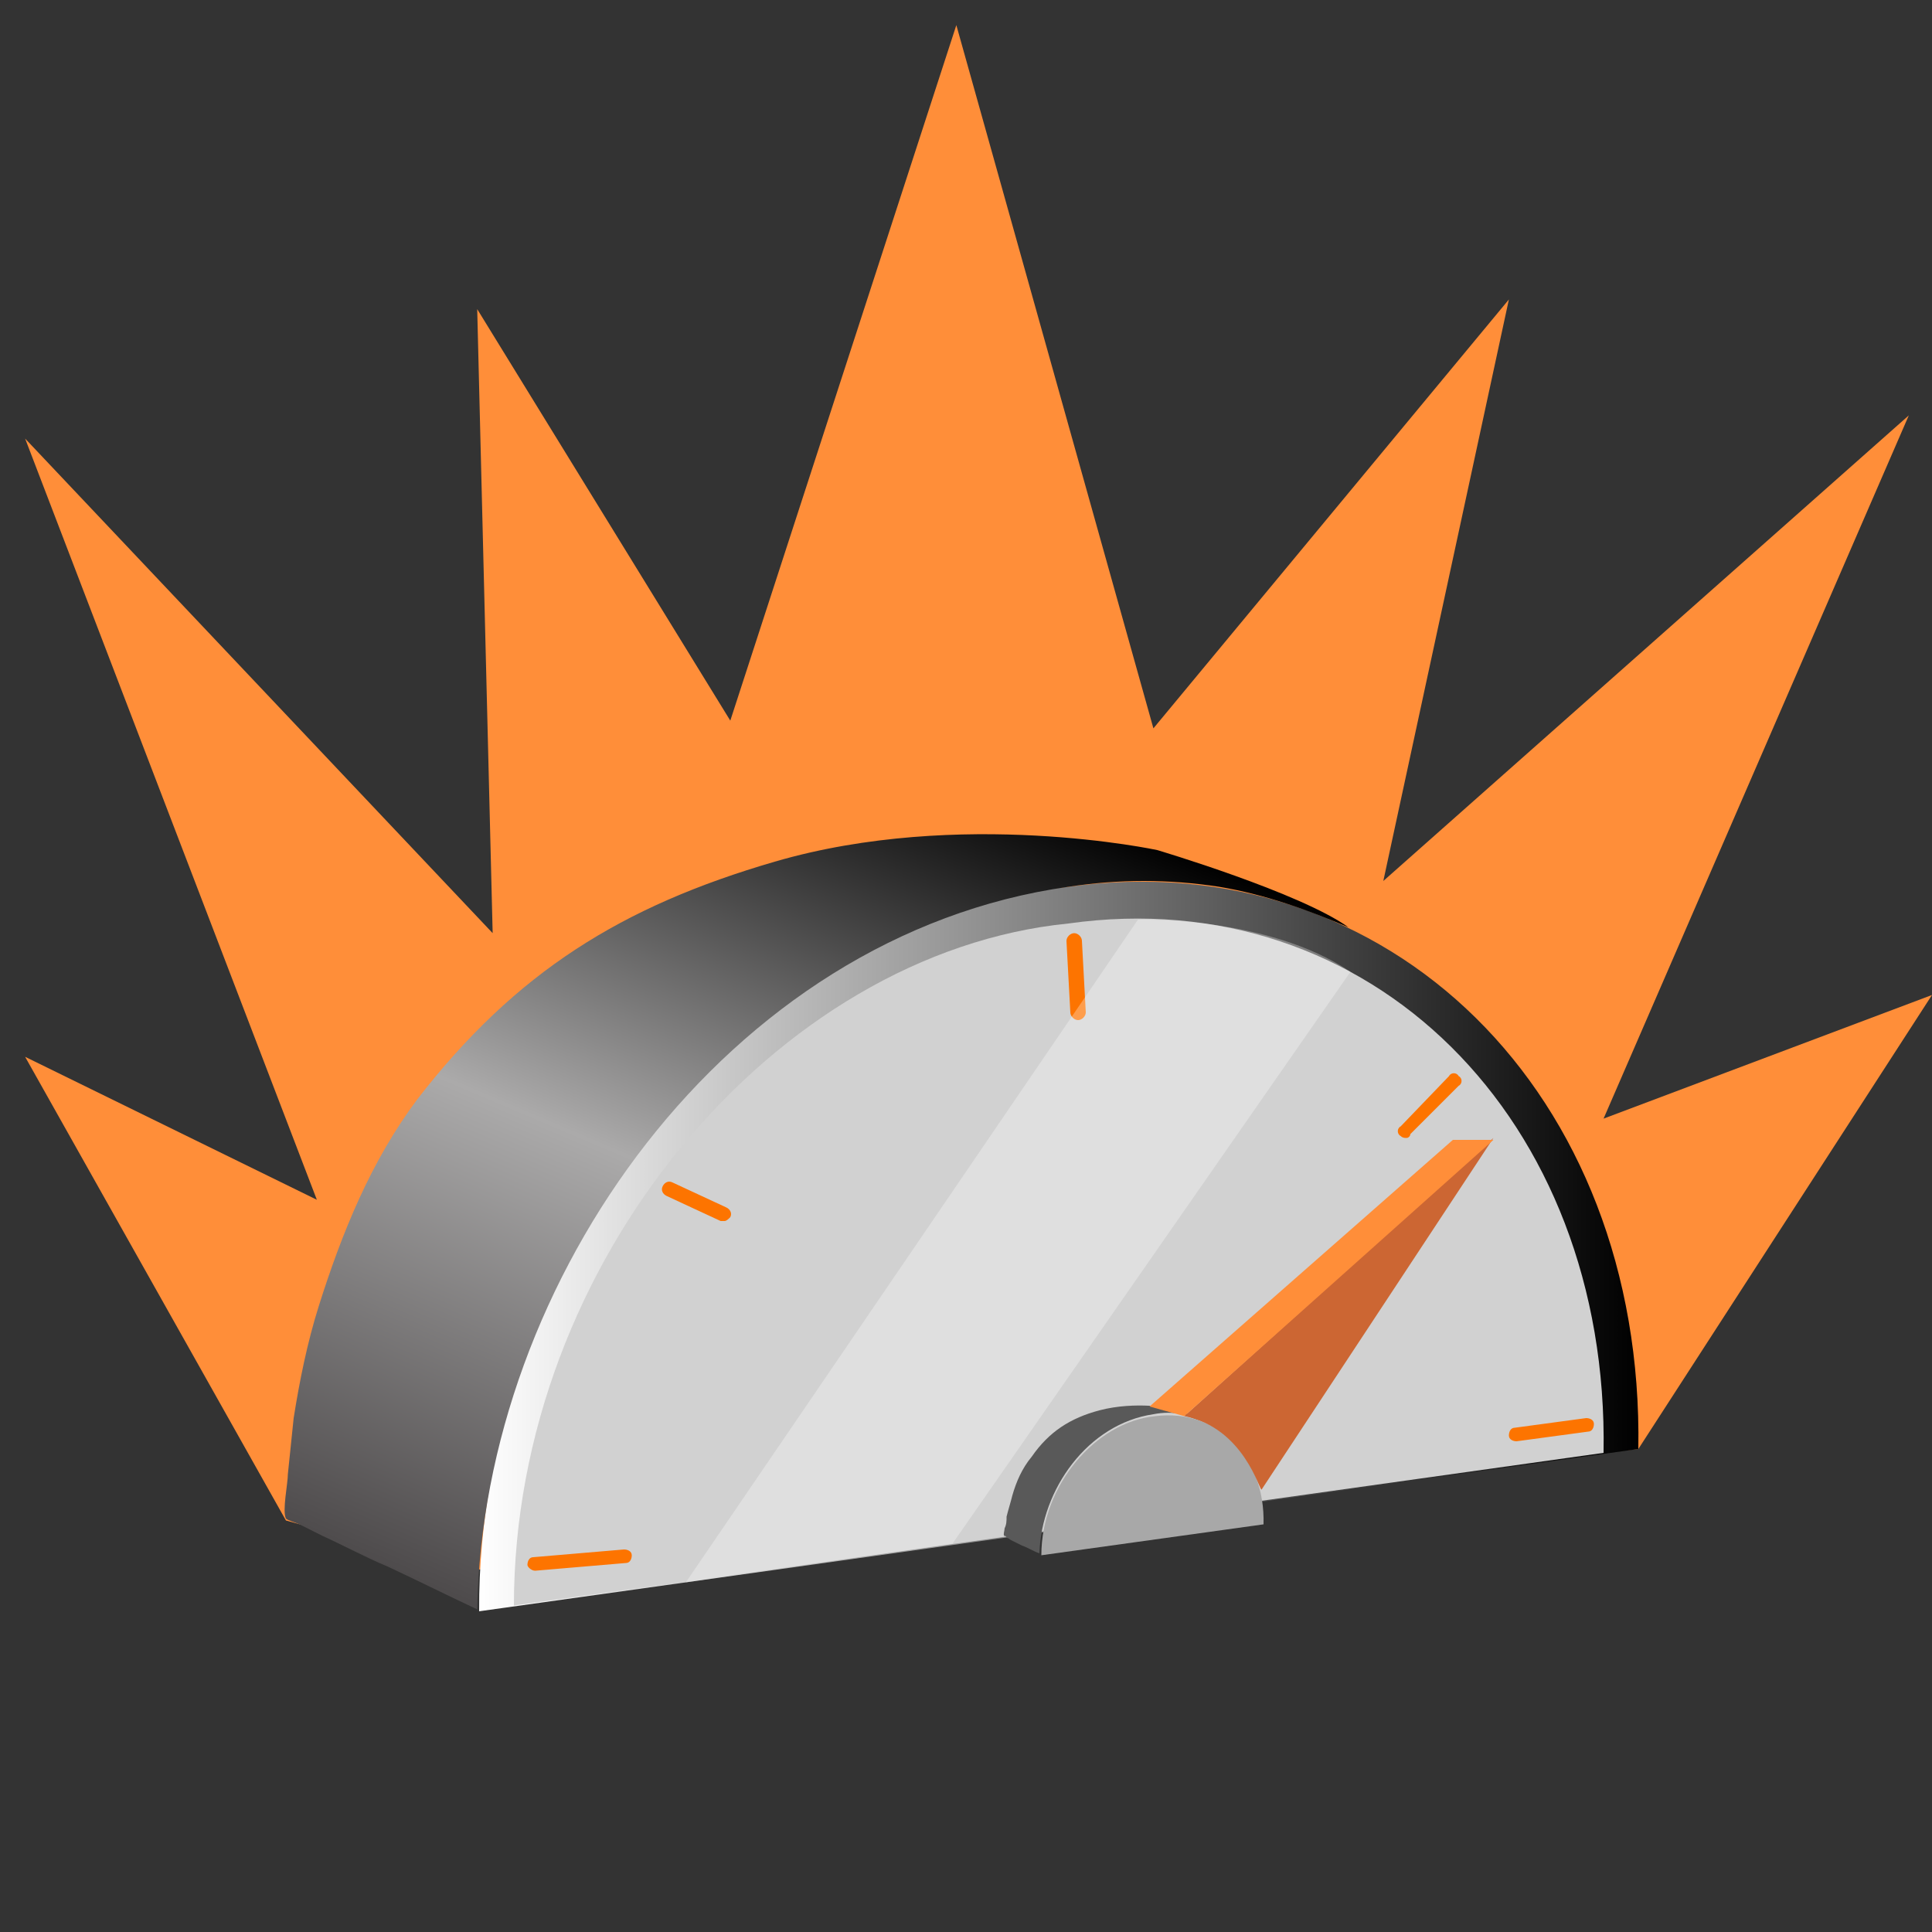<?xml version="1.0" encoding="utf-8"?>
<!-- Generator: Adobe Illustrator 22.1.0, SVG Export Plug-In . SVG Version: 6.00 Build 0)  -->
<svg version="1.1" id="Layer_1" xmlns="http://www.w3.org/2000/svg" xmlns:xlink="http://www.w3.org/1999/xlink" x="0px" y="0px"
	 viewBox="0 0 100 100" style="enable-background:new 0 0 100 100;" xml:space="preserve">
<rect x="0" y="0" width="100" height="100" fill="#333333" stroke="none"/>
<style type="text/css">
	:root {
	  --blue-dark: #3366CC;
	  --blue-medium: #2A7FE2;
	  --blue-light: #669BE8;

	  --green-dark: #40B307;
	  --green-medium: #67CF2E;
	  --green-light: #85D958;

	  --orange-dark: #CC6633;
	  --orange-medium: #FD7400;
	  --orange-light: #FF8E39;
	}
	.st0{fill:#FF8E39;}
	.st1{fill:url(#SVGID_1_);}
	.st2{fill:url(#SVGID_2_);}
	.st3{fill:#D1D1D1;}
	.st4{fill:#A8A8A8;}
	.st5{fill:#595959;}
	.st6{fill:#CC6633;}
	.st7{fill:#FF8E39;}
	.st8{fill:#FD7400;}
	.st9{opacity:0.3;fill:#FFFFFF;}

	@keyframes opacity-Ani {
    0% {
        opacity:1;
    }
    100% {
        opacity: .4;
    }
}

.opacityAni {
    animation: opacity-Ani 1s ease-in-out alternate;
    -webkit-animation: opacity-Ani 1s ease-in-out alternate;
		-webkit-animation-iteration-count: 10; /* Safari 4.0 - 8.0 */
		animation-iteration-count: 10;
}

</style>
<polygon class="st0 opacityAni" points="14.8,78.7 1.3,54.7 16.4,62.1 1.3,22.7 25.5,48.3 24.7,16 37.8,37.3 49.5,1.3 59.7,37.7 78.1,15.5
	71.6,45.6 98.8,21.5 83,57.9 100,51.5 84.8,75 24.2,81.3 "/>
<g>
	<linearGradient id="SVGID_1_" gradientUnits="userSpaceOnUse" x1="24.748" y1="64.554" x2="84.794" y2="64.554">
		<stop  offset="0" style="stop-color:#FFFFFF"/>
		<stop  offset="1" style="stop-color:#000000"/>
	</linearGradient>
	<path class="st1" d="M55.3,45.9C71.9,43.6,85.1,56.6,84.8,75l-60,8.4C24.7,64.6,39.3,47.5,55.3,45.9z"/>
</g>
<linearGradient id="SVGID_2_" gradientUnits="userSpaceOnUse" x1="31.044" y1="86.153" x2="50.781" y2="39.656">
	<stop  offset="6.830929e-03" style="stop-color:#4E4B4C"/>
	<stop  offset="0.491" style="stop-color:#ABAAAA"/>
	<stop  offset="1" style="stop-color:#000000"/>
</linearGradient>
<path class="st2" d="M69.8,48c-2.5-1.8-9.9-4-9.9-4s-10.2-2.2-19.8,0.6c-7.9,2.3-13.4,5.7-18.5,12.3c-2.4,3.2-3.9,6.9-5.1,10.7
	c-0.6,1.9-1,3.9-1.3,5.8c-0.1,1-0.2,1.9-0.3,2.9c0,0.5-0.3,1.9-0.1,2.3c0.1,0.1,0.5,0.2,0.7,0.3c0.4,0.2,0.8,0.4,1.2,0.6
	c1.1,0.5,2.2,1.1,3.4,1.6c1.5,0.7,3.1,1.5,4.6,2.2C25,66.3,37.6,48.4,55.3,45.9c2.6-0.4,5.2-0.4,7.8,0C65.5,46.3,67.7,47.1,69.8,48z
	"/>
<g>
	<path class="st3" d="M55.3,47.8c15.6-2.2,28,10.1,27.7,27.4l-56.4,7.9C26.6,65.3,40.2,49.3,55.3,47.8z"/>
</g>
<g>
	<path class="st4" d="M59.8,73.3c3.2-0.4,5.7,2.1,5.6,5.6l-11.5,1.6C53.9,76.9,56.7,73.6,59.8,73.3z"/>
</g>
<path class="st5" d="M62.6,73.7c-0.5-0.3-1.9-0.8-1.9-0.8s-1.9-0.4-3.8,0.1c-1.5,0.4-2.6,1.1-3.5,2.4c-0.5,0.6-0.8,1.3-1,2
	c-0.1,0.4-0.2,0.7-0.3,1.1c0,0.2,0,0.4-0.1,0.6c0,0.1-0.1,0.4,0,0.4c0,0,0.1,0,0.1,0.1c0.1,0,0.2,0.1,0.2,0.1
	c0.2,0.1,0.4,0.2,0.6,0.3c0.3,0.1,0.6,0.3,0.9,0.4c0.1-3.3,2.5-6.7,5.9-7.2c0.5-0.1,1-0.1,1.5,0C61.7,73.4,62.1,73.5,62.6,73.7z"/>
<path class="st6" d="M61.3,73.3l16-14.4l-12,18.2C65.2,77.2,64.4,73.9,61.3,73.3z"/>
<polygon class="st7" points="77.3,59 75.2,59 59.5,72.8 61.3,73.3 "/>
<g>
	<path class="st8" d="M27.7,81.3c-0.2,0-0.4-0.2-0.4-0.3c0-0.2,0.1-0.4,0.3-0.4l4.7-0.4c0.2,0,0.4,0.1,0.4,0.3
		c0,0.2-0.1,0.4-0.3,0.4L27.7,81.3C27.7,81.3,27.7,81.3,27.7,81.3z"/>
</g>
<g>
	<path class="st8" d="M78.5,74.6c-0.2,0-0.4-0.1-0.4-0.3c0-0.2,0.1-0.4,0.3-0.4l3.7-0.5c0.2,0,0.4,0.1,0.4,0.3s-0.1,0.4-0.3,0.4
		L78.5,74.6C78.6,74.6,78.5,74.6,78.5,74.6z"/>
</g>
<g>
	<path class="st8" d="M55.8,52.8c-0.2,0-0.4-0.2-0.4-0.4l-0.2-3.7c0-0.2,0.2-0.4,0.4-0.4c0.2,0,0.4,0.2,0.4,0.4l0.2,3.7
		C56.2,52.6,56,52.8,55.8,52.8C55.8,52.8,55.8,52.8,55.8,52.8z"/>
</g>
<g>
	<path class="st8" d="M37.5,63.2c-0.1,0-0.1,0-0.2,0l-2.8-1.3c-0.2-0.1-0.3-0.3-0.2-0.5c0.1-0.2,0.3-0.3,0.5-0.2l2.8,1.3
		c0.2,0.1,0.3,0.3,0.2,0.5C37.7,63.1,37.6,63.2,37.5,63.2z"/>
</g>
<g>
	<path class="st8" d="M72.8,58.9c-0.1,0-0.2,0-0.3-0.1c-0.2-0.1-0.2-0.4,0-0.5l2.5-2.6c0.1-0.2,0.4-0.2,0.5,0c0.2,0.1,0.2,0.4,0,0.5
		L73,58.7C73,58.8,72.9,58.9,72.8,58.9z"/>
</g>
<path class="st9" d="M35.5,81.9l23.4-34.3c0,0,6.7-0.2,11,2.7L49.3,79.9L35.5,81.9z"/>
</svg>
